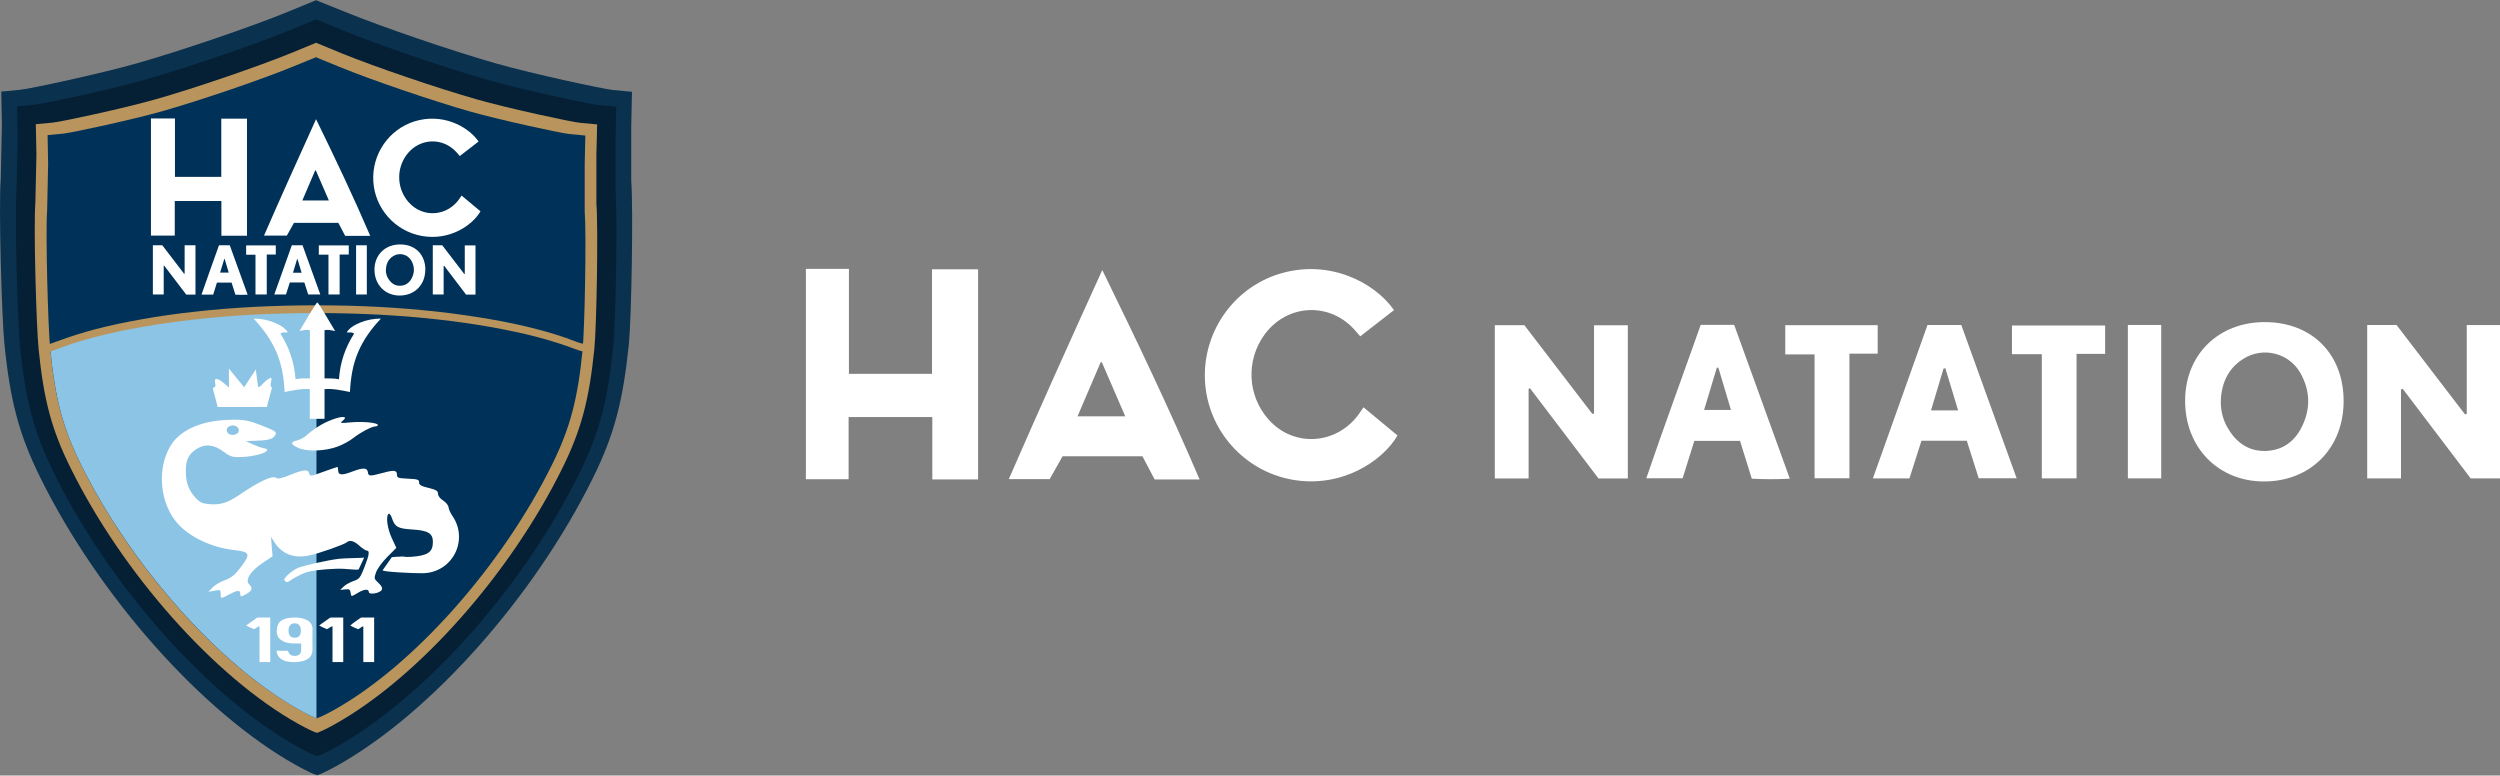 <?xml version="1.0" encoding="UTF-8"?>
<svg id="Layer_1" data-name="Layer 1" xmlns="http://www.w3.org/2000/svg" viewBox="0 0 235.33 73">
  <rect x="0" y="0" width="235.33" height="73" fill="#808080" stroke="none"/>
  <defs>
    <style>
      .cls-1 {
        fill: #0a314e;
      }

      .cls-1, .cls-2, .cls-3, .cls-4, .cls-5, .cls-6 {
        stroke-width: 0px;
      }

      .cls-2 {
        fill: #b9955d;
      }

      .cls-3 {
        fill: #8bc4e5;
      }

      .cls-4 {
        fill: #fff;
      }

      .cls-5 {
        fill: #051f35;
      }

      .cls-6 {
        fill: #003259;
      }
    </style>
  </defs>
  <g>
    <path id="path3015" class="cls-1" d="m29.8,0l-2.7,1.11c-3.41,1.4-10.15,3.7-14.28,4.87-3.35.95-10.04,2.39-10.9,2.47l-1.8.17.06,3.17-.11,5.08c-.21,2.54.1,13.08.34,15.45.54,5.43,1.39,8.6,3.37,12.61,5.52,11.19,15.27,22.16,24.06,27.08.91.51,1.79.93,1.96.93v.04c.18,0,1.06-.42,1.97-.93,8.79-4.92,18.54-15.89,24.06-27.09,1.98-4.01,2.82-7.19,3.37-12.61.24-2.37.42-12.8.22-15.34v-5.2s.07-3.17.07-3.17l-1.8-.17c-.87-.08-7.56-1.52-10.9-2.47-4.13-1.17-10.86-3.47-14.28-4.87L29.8.04v-.04Z"/>
    <path id="path2991" class="cls-5" d="m29.8,1.82l-2.57,1.05c-3.24,1.33-9.64,3.51-13.56,4.63-3.18.9-9.53,2.27-10.36,2.35l-1.71.16.06,3.02-.1,4.83c-.19,2.42.09,12.43.32,14.68.51,5.16,1.32,8.17,3.2,11.98,5.24,10.64,14.51,21.06,22.86,25.73.87.48,1.7.89,1.86.89v.04c.17,0,1-.4,1.87-.88,8.35-4.67,17.62-15.1,22.86-25.74,1.88-3.81,2.68-6.83,3.2-11.98.23-2.26.4-12.16.21-14.58v-4.94s.07-3.02.07-3.02l-1.71-.16c-.83-.08-7.18-1.44-10.36-2.35-3.92-1.11-10.32-3.3-13.56-4.63l-2.56-1.05v-.04Z"/>
    <path id="path3019" class="cls-2" d="m29.79,4.01l-2.4.99c-3.04,1.24-9.04,3.3-12.71,4.34-2.98.85-8.93,2.13-9.71,2.2l-1.6.15.06,2.83-.1,4.52c-.18,2.26.09,11.65.3,13.76.48,4.83,1.23,7.65,3,11.22,4.91,9.96,13.59,19.72,21.41,24.1.81.45,1.59.83,1.74.83v.04c.16,0,.94-.37,1.76-.83,7.83-4.38,16.5-14.15,21.41-24.12,1.76-3.57,2.51-6.39,3-11.22.21-2.11.37-11.39.19-13.65v-4.63s.07-2.83.07-2.83l-1.61-.15c-.77-.07-6.72-1.35-9.7-2.2-3.67-1.04-9.67-3.09-12.71-4.33l-2.4-.99v-.04Z"/>
    <path id="path4251" class="cls-6" d="m29.79,5.38v.03l2.3.94c2.91,1.19,8.65,3.15,12.17,4.15,2.85.81,8.56,2.04,9.3,2.11l1.54.15-.06,2.7v4.44c.17,2.17,0,11.05-.2,13.07-.46,4.63-1.18,7.34-2.87,10.76-4.71,9.54-13.02,18.9-20.51,23.09-.78.44-1.53.79-1.67.79v-.03c-.15,0-.9-.36-1.68-.8-7.5-4.19-15.81-13.54-20.51-23.09-1.69-3.42-2.41-6.13-2.87-10.76-.2-2.02-.46-11-.29-13.17l.09-4.34-.05-2.7,1.53-.15c.74-.07,6.45-1.3,9.3-2.11,3.52-1,9.26-2.96,12.17-4.15l2.3-.94Z"/>
    <path id="path4259" class="cls-3" d="m29.79,28.95l-13.19.75-9.14,1.95c-.71.15-1.95.62-2.74,1.07,0,.07.01.16.02.22.46,4.63,1.18,7.34,2.87,10.76,4.71,9.54,13.02,18.89,20.51,23.09.78.44,1.53.8,1.67.8h0s0-7.54,0-7.54v-7.77s0-7.77,0-7.77v-7.77s0-7.77,0-7.77Z"/>
    <path id="path3074" class="cls-2" d="m3.88,33.51c.74-.46.51-.27,1.56-.67,1.05-.41,2.25-.79,3.58-1.13,1.33-.35,2.79-.66,4.35-.93,1.56-.28,3.22-.51,4.98-.71,1.75-.19,3.6-.35,5.51-.45,1.91-.1,3.88-.15,5.91-.15s4,.05,5.91.15,3.75.25,5.51.45c1.75.19,3.42.43,4.98.71,1.56.28,3.01.58,4.34.93,1.33.35,2.53.73,3.58,1.13s.76.1,1.5.56v-.73c-.74-.46-.45-.15-1.5-.56s-2.26-.79-3.58-1.13c-1.33-.35-2.78-.66-4.34-.93s-3.22-.51-4.98-.71c-1.75-.19-3.6-.35-5.51-.45-1.91-.1-3.88-.15-5.91-.15s-4,.05-5.91.15c-1.91.1-3.75.25-5.51.45-1.75.19-3.42.43-4.98.71-1.56.28-3.02.58-4.35.93-1.33.35-2.52.73-3.58,1.13s-.82.22-1.56.67"/>
    <g>
      <path id="path3129" class="cls-4" d="m21.55,34.69v1.78l-.47-.4c-.62-.52-.95-.53-.83-.01.06.25.03.38-.08.38-.1,0-.14.12-.1.27.15.56.27,1.02.42,1.6h4.63s.49-1.86.49-1.86c-.15,0-.17-.14-.1-.48.09-.44.06-.46-.2-.32-.16.09-.42.31-.58.48-.22.25-.36.35-.44.27l-.21-1.62-1.1,1.67-1.42-1.74Zm10.68,4.56c-.47.03-1.53.41-2.3.92-.42.27-.93.66-1.13.85-.21.19-.58.38-.81.43-.68.15-.66.36.06.7.83.39,2.57.33,3.78-.13.44-.17,1.07-.51,1.39-.76.68-.54,1.78-1.12,2.11-1.12.13,0,.24-.06.24-.13,0-.22-1.42-.36-2.57-.25-.96.09-1.03.08-.76-.14.34-.27.28-.38,0-.36h0Zm-10.43.27c-2.63,0-4.76.88-5.7,2.37-1.39,2.2-1.07,5.61.72,7.5,1.16,1.23,3.18,2.16,5.17,2.38,1.58.18,1.65.36.59,1.73-.49.64-.83.9-1.43,1.12-.43.16-.94.47-1.15.69l-.38.4.58-.11c.55-.1.57-.09.57.29,0,.49,0,.5.88.03.73-.39.97-.39.97,0,0,.28.09.28.63-.04.5-.3.56-.53.2-.88-.4-.4.15-1.27,1.27-2.01l.94-.62-.08-.92-.07-.92.3.48c.72,1.13,1.83,1.57,3.23,1.29,1.05-.21,3.39-1.06,3.6-1.25.27-.25.68-.14,1.19.32.28.25.59.46.7.46.29,0,.23.41-.24,1.6-.38.97-.47,1.08-1.03,1.27-.34.12-.75.35-.92.52l-.31.31.46-.05c.38-.04.47,0,.51.29.06.42.05.42.68.04.59-.36,1.04-.4,1.04-.08,0,.18.44.19.81.06.57-.2.58-.47.06-.95-.38-.36-.39-.4-.19-.97.12-.33.58-.97,1.06-1.45l.85-.85-.43-.92c-.43-.91-.58-2.11-.29-2.29.08-.05.22.15.31.43.27.81.57.97,1.88,1.05,1.52.09,1.97.36,1.97,1.18,0,.97-.49,1.29-2.09,1.4-.3.02-.54,0-.73-.03-.19-.03-.36.05-.48.01l-.57.05-.86,1.23c-.07.14,2.76.29,3.74.28,2.82-.02,4.42-3.12,2.8-5.44-.17-.25-.32-.59-.34-.77-.01-.18-.24-.46-.5-.63-.29-.18-.49-.44-.49-.64,0-.27-.16-.37-.89-.55-.7-.17-.89-.28-.89-.52,0-.26-.12-.31-1.04-.35-.9-.04-1.04-.08-1.04-.34,0-.46-.24-.5-1.27-.22-1.33.35-1.41.35-1.47-.05-.06-.44-.45-.45-1.55-.03-.92.35-1.25.31-1.25-.15,0-.17-.03-.31-.07-.31s-.63.2-1.32.45c-1.21.44-1.25.45-1.33.15-.11-.41-.52-.37-1.81.15-.74.3-1.14.39-1.27.29-.35-.29-1.57.27-3.54,1.61-1.06.72-1.75.93-2.75.85-.68-.06-.91-.15-1.3-.57-.64-.67-.93-1.4-.95-2.45-.03-1.05.24-1.66.94-2.13.81-.55,1.69-.49,2.57.18.58.44.84.54,1.44.54,1.02,0,2.34-.27,2.6-.53.19-.19.16-.23-.22-.31-.25-.05-.73-.23-1.06-.38l-.62-.29.92-.03c1.16-.03,1.62-.15,1.83-.5.21-.34.1-.41-1.5-1.03-1.03-.39-1.42-.46-2.62-.46h0Zm.11.53c.31,0,.57.2.57.45s-.25.44-.57.44-.57-.2-.57-.44.25-.45.57-.45Zm12.37,12.44c-.23.04-1.91.05-2.37.11-1.14.14-3.27.63-3.84.85-.49.19-1.31.89-1.31,1.12,0,.07.18.35.45.15.27-.2,1.1-.67,1.57-.83.56-.18,1.53-.3,2.85-.35,1.01-.04,1.82.15,2.13.06l.52-1.11Z"/>
      <g>
        <path class="cls-4" d="m23.24,22.19h-2.4v-3.27h-4.39v3.26h-2.24v-11.03h2.26v5.5h4.36v-5.48h2.42v11.01Z"/>
        <path class="cls-4" d="m43.45,18.41c.62.51,1.2.99,1.78,1.48-.78,1.35-2.94,2.79-5.53,2.32-2.53-.46-4.41-2.59-4.56-5.14-.15-2.55,1.46-4.88,3.86-5.64,2.59-.81,5,.4,6.05,1.89-.58.45-1.16.9-1.77,1.37-.08-.09-.15-.17-.22-.26-1.3-1.55-3.58-1.48-4.79.15-1,1.35-.91,3.22.21,4.47,1.35,1.51,3.67,1.32,4.81-.4.05-.07.09-.14.16-.24Z"/>
        <path class="cls-4" d="m27.67,20.98c-.23.42-.46.81-.67,1.2h-2.15c1.61-3.7,3.25-7.32,4.9-10.96,1.77,3.62,3.5,7.25,5.1,10.98h-2.36c-.21-.4-.42-.8-.64-1.22h-4.19Zm3.29-2.1c-.42-.97-.82-1.9-1.23-2.84-.02,0-.04,0-.06,0-.4.94-.8,1.87-1.21,2.83h2.5Z"/>
        <path class="cls-4" d="m18.41,27.73h-.88c-.69-.91-1.38-1.82-2.07-2.72-.02,0-.03,0-.05,0v2.71h-1.02v-4.63h.89c.68.89,1.37,1.78,2.05,2.68h.05v-2.68h1.02v4.63Z"/>
        <path class="cls-4" d="m41.76,27.72h-1.02v-4.63h.89c.68.89,1.37,1.8,2.07,2.7.02,0,.04,0,.05-.01v-2.68h1.01v4.63h-.89c-.67-.89-1.36-1.8-2.05-2.7-.02,0-.04,0-.06.01v2.69Z"/>
        <path class="cls-4" d="m40.03,25.4c0,1.42-1.01,2.42-2.41,2.42-1.38,0-2.37-1.03-2.37-2.44,0-1.39,1.01-2.38,2.43-2.37,1.42,0,2.36.97,2.36,2.39Zm-3.71-.02c0,.29.06.57.21.82.25.42.6.7,1.1.7.49,0,.87-.24,1.1-.66.31-.56.31-1.15-.01-1.71-.35-.6-1.13-.79-1.71-.42-.46.29-.66.73-.68,1.26Z"/>
        <path class="cls-4" d="m27.47,23.09h1.01c.55,1.54,1.11,3.06,1.67,4.63h-1.14c-.12-.37-.24-.75-.36-1.13h-1.37c-.12.38-.24.75-.36,1.13h-1.1c.56-1.56,1.1-3.1,1.65-4.63Zm.92,2.58c-.14-.46-.26-.86-.38-1.27-.02,0-.04,0-.05.01-.12.41-.25.83-.38,1.26h.82Z"/>
        <path class="cls-4" d="m20.62,23.09h1.01c.55,1.53,1.11,3.06,1.68,4.65-.4.02-.76.02-1.15,0-.12-.38-.24-.76-.36-1.14h-1.38c-.11.37-.23.74-.35,1.13h-1.1c.53-1.56,1.1-3.09,1.64-4.63Zm.53,1.29s-.03,0-.04,0c-.13.42-.25.84-.39,1.28h.81c-.13-.45-.26-.86-.38-1.28Z"/>
        <path class="cls-4" d="m30.01,23.97v-.87h2.82v.86h-.86v3.76h-1.05v-3.75h-.9Z"/>
        <path class="cls-4" d="m24.05,27.72v-3.74h-.88v-.88h2.79v.86h-.85v3.76h-1.05Z"/>
        <path class="cls-4" d="m33.52,23.09h1.01v4.63h-1.01v-4.63Z"/>
      </g>
      <path class="cls-4" d="m34.14,58.96c-.14.09-.27.18-.42.27-.25-.09-.49-.2-.75-.35.31-.28.65-.49.97-.72.03-.02.08-.03.12-.03.38,0,.76,0,1.16,0v4.19h-1.02v-3.34l-.07-.02Z"/>
      <path class="cls-4" d="m32.31,62.32h-1.01v-3.37c-.23.04-.33.22-.53.27-.22-.1-.48-.19-.73-.35.35-.25.68-.48,1.01-.71.03-.02.08-.03.12-.03.37,0,.74,0,1.14,0v4.2Z"/>
      <path class="cls-4" d="m25.44,62.32h-1.01v-3.37c-.23.04-.33.22-.53.27-.22-.1-.48-.19-.73-.35.35-.25.68-.48,1.01-.71.03-.02.08-.03.12-.03.37,0,.74,0,1.14,0v4.2Z"/>
      <path class="cls-4" d="m26.05,61.25c.33,0,.72.01,1.05.01.1.29.25.48.64.48.36,0,.6-.15.61-.58,0-.19,0-.37,0-.59-.18,0-.31,0-.45,0-.41,0-.81,0-1.19-.18-.42-.21-.66-.44-.66-.99,0-.45.16-.89.6-1.08.35-.16.71-.18,1.06-.19.41,0,.81.04,1.21.25.34.19.51.49.5.9-.02.59-.01,1.18,0,1.77.02.72-.39.97-.67,1.1-.65.24-1.58.23-2.08,0-.38-.17-.65-.53-.63-.9Zm1.11-1.9c0,.39.14.68.58.68s.58-.27.58-.68-.19-.68-.58-.68-.58.28-.58.68Z"/>
      <path class="cls-4" d="m29.16,39.42s0-1.89,0-2.79c-.81-.06-1.6.12-2.37.27-.06-1.32-.26-2.57-.77-3.75-.5-1.17-1.24-2.19-2.14-3.15,1.27-.05,2.84.59,3.21,1.29-.22.04-.47-.08-.69.12.82,1.3,1.31,2.71,1.42,4.29.46-.1.91-.09,1.35-.08,0-1.53,0-3.03,0-4.54-.31-.07-.64,0-.98.09.32-.53,1.53-2.64,1.68-2.7h0c.14.06,1.36,2.18,1.68,2.7-.35-.08-.69-.16-1-.09v4.54c.44,0,.91-.01,1.36.08.1-1.58.59-2.99,1.42-4.29-.22-.19-.47-.08-.69-.12.37-.7,1.94-1.34,3.21-1.29-.9.95-1.64,1.97-2.14,3.15-.51,1.19-.7,2.43-.77,3.75-.78-.15-1.58-.34-2.39-.27v2.79h-1.37Z"/>
    </g>
  </g>
  <g>
    <path class="cls-4" d="m92.07,45.13h-4.31v-5.87h-7.88v5.85h-4.02v-19.8h4.05v9.88h7.82v-9.84h4.34v19.77Z"/>
    <path class="cls-4" d="m128.35,38.34c1.11.92,2.16,1.79,3.2,2.65-1.4,2.42-5.28,5-9.93,4.16-4.53-.82-7.92-4.66-8.19-9.23-.27-4.58,2.62-8.76,6.93-10.12,4.64-1.46,8.98.71,10.86,3.39-1.04.81-2.09,1.62-3.18,2.47-.14-.17-.28-.31-.4-.46-2.33-2.79-6.42-2.66-8.59.27-1.79,2.43-1.64,5.78.37,8.03,2.42,2.71,6.58,2.36,8.63-.72.08-.13.17-.25.29-.43Z"/>
    <path class="cls-4" d="m100.02,42.95c-.42.75-.82,1.46-1.21,2.15h-3.85c2.89-6.63,5.83-13.15,8.8-19.68,3.18,6.5,6.29,13.01,9.16,19.71h-4.23c-.38-.72-.76-1.44-1.15-2.18h-7.52Zm5.9-3.76c-.75-1.74-1.48-3.41-2.2-5.09-.04,0-.07,0-.11,0-.72,1.68-1.44,3.36-2.18,5.09h4.49Z"/>
  </g>
  <g>
    <path class="cls-4" d="m153.23,45.04h-2.76c-2.15-2.84-4.3-5.66-6.44-8.48-.05,0-.09.02-.14.03v8.45h-3.18v-14.43h2.78c2.12,2.77,4.26,5.56,6.4,8.35l.16-.04v-8.3h3.18v14.44Z"/>
    <path class="cls-4" d="m226,45.03h-3.17v-14.44h2.76c2.13,2.78,4.28,5.59,6.44,8.41.06-.01.11-.03.17-.04v-8.36h3.14v14.43h-2.77c-2.1-2.77-4.25-5.59-6.39-8.42-.06.01-.11.03-.17.04v8.39Z"/>
    <path class="cls-4" d="m220.61,37.78c-.01,4.42-3.14,7.56-7.53,7.54-4.29-.01-7.4-3.22-7.39-7.6,0-4.35,3.16-7.43,7.56-7.4,4.41.03,7.37,3.03,7.36,7.46Zm-11.56-.07c-.02.92.19,1.78.64,2.56.77,1.32,1.86,2.17,3.44,2.18,1.54,0,2.7-.73,3.43-2.05.96-1.76.96-3.57-.04-5.32-1.08-1.87-3.51-2.46-5.34-1.31-1.44.9-2.06,2.28-2.13,3.94Z"/>
    <path class="cls-4" d="m181.46,30.59h3.16c1.73,4.78,3.45,9.55,5.21,14.43h-3.57c-.36-1.15-.73-2.32-1.12-3.53h-4.27c-.37,1.17-.75,2.34-1.13,3.54h-3.44c1.74-4.88,3.44-9.65,5.14-14.44Zm2.86,8.04c-.43-1.42-.81-2.7-1.2-3.97-.06.01-.11.02-.17.03-.39,1.29-.77,2.58-1.18,3.94h2.54Z"/>
    <path class="cls-4" d="m160.1,30.58h3.14c1.73,4.77,3.46,9.54,5.24,14.48-1.25.07-2.38.06-3.58,0-.37-1.2-.74-2.37-1.11-3.56h-4.3c-.36,1.15-.72,2.3-1.1,3.52h-3.42c1.66-4.87,3.43-9.64,5.12-14.44Zm1.65,4.03s-.09,0-.14,0c-.4,1.31-.79,2.63-1.2,3.98h2.53c-.42-1.39-.8-2.69-1.19-3.99Z"/>
    <path class="cls-4" d="m189.39,33.34v-2.7h8.77v2.67h-2.69v11.72h-3.27v-11.69h-2.81Z"/>
    <path class="cls-4" d="m170.81,45.02v-11.66h-2.76v-2.75h8.7v2.68h-2.66v11.73h-3.28Z"/>
    <path class="cls-4" d="m200.3,30.59h3.14v14.44h-3.14v-14.44Z"/>
  </g>
</svg>